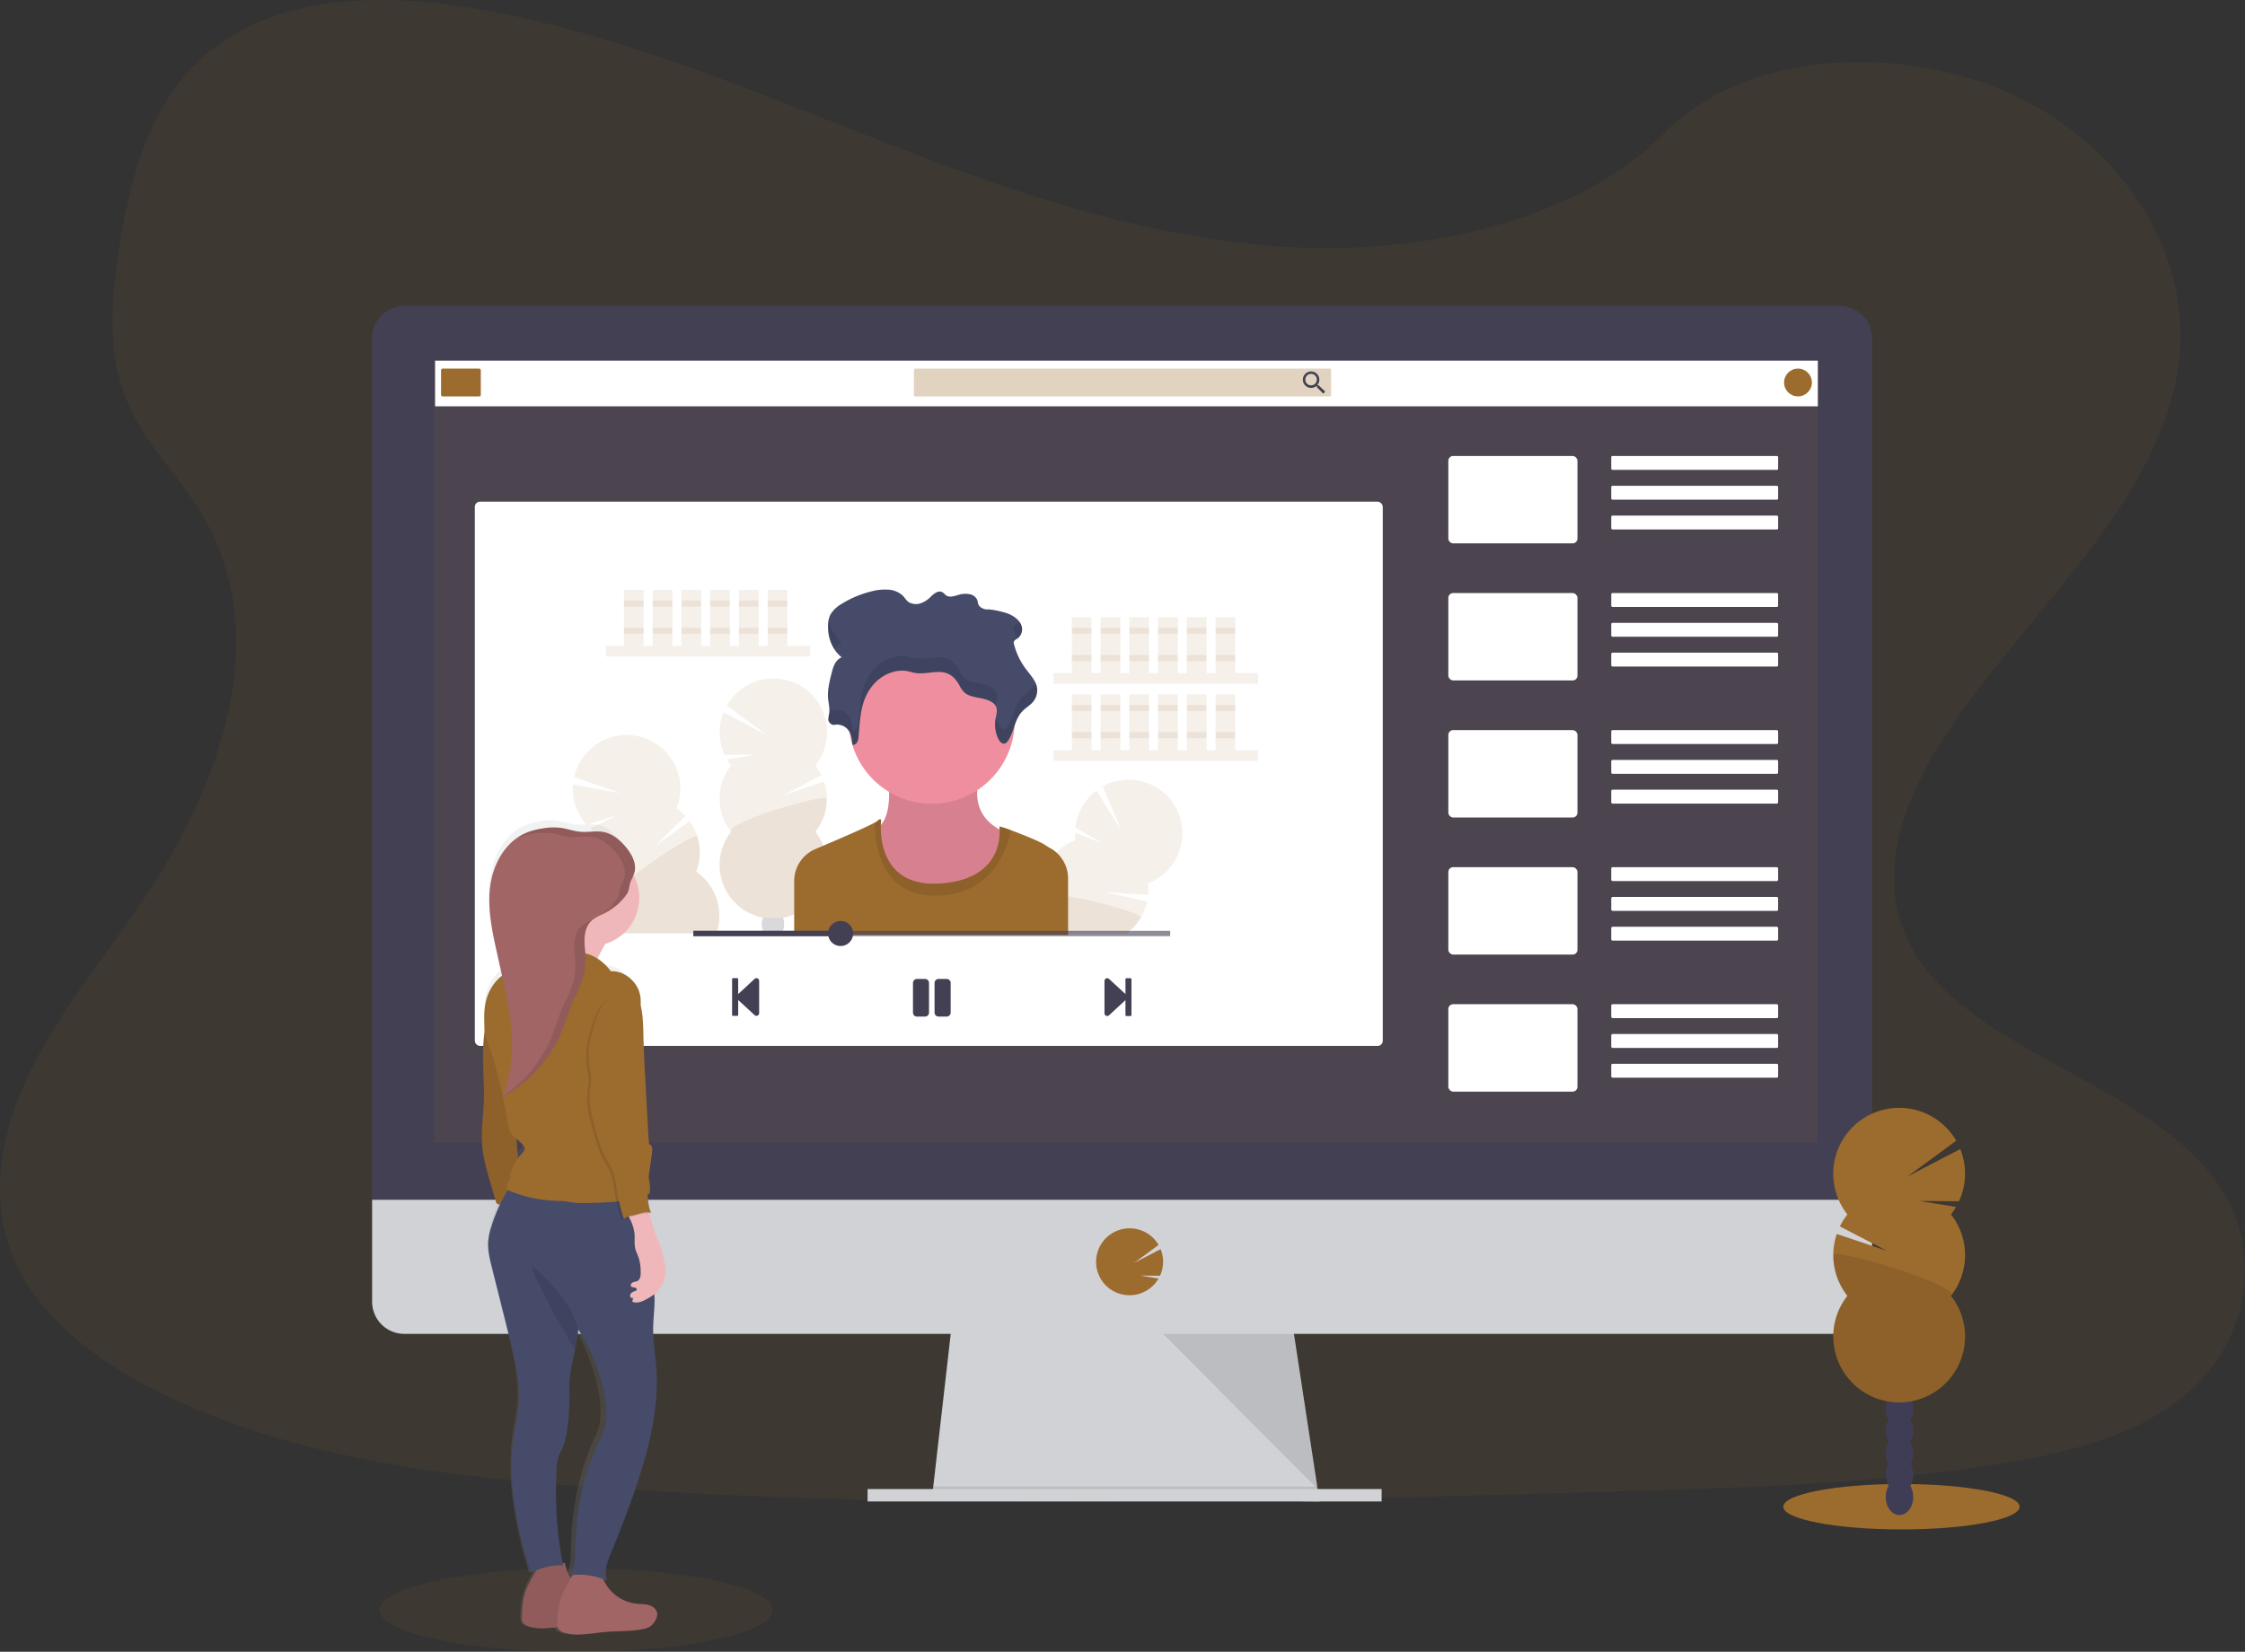 <svg data-name="Layer 1" xmlns="http://www.w3.org/2000/svg" width="1130" height="831.56" viewBox="0 0 1130 831.56"><rect x="0" y="0" width="1130" height="831.56" fill="#333333" stroke="none"/><defs><linearGradient id="a" x1="321.68" y1="857.11" x2="321.68" y2="447.21" gradientUnits="userSpaceOnUse"><stop offset="0" stop-color="gray" stop-opacity=".25"/><stop offset=".54" stop-color="gray" stop-opacity=".12"/><stop offset="1" stop-color="gray" stop-opacity=".1"/></linearGradient></defs><path d="M656.54 124.69C584.1 122.18 515.1 98.78 449.22 73.2S318.07 19.27 247.37 5.71c-45.48-8.72-97.49-9.93-134.13 14.43-35.27 23.46-46.66 64-52.78 101.55-4.61 28.28-7.32 58 5.3 84.51 8.77 18.37 24.34 33.82 35.11 51.42 37.45 61.26 11 136.79-29.62 196.59-19 28.06-41.13 54.82-55.82 84.69s-21.49 64.08-8.64 94.54c12.75 30.2 43.11 52.88 76 68.83 66.81 32.4 145.54 41.68 222.31 46.93 169.95 11.58 340.8 6.58 511.19 1.58 63.06-1.87 126.39-3.76 188.43-13.51 34.44-5.41 70-14 95-34.75 31.75-26.34 39.62-70.94 18.34-104-35.68-55.39-134.35-69.15-159.29-128.6-13.73-32.72.37-69.17 20.32-99.52 42.8-65.11 114.54-122.22 118.32-196.64 2.6-51.11-31.89-102.3-85.21-126.48-55.9-25.35-133.4-22.16-174.64 19.8-42.44 43.21-117.06 59.83-181.02 57.61z" fill="#9c6b2e" opacity=".1"/><path fill="#d0d2d5" d="M664.18 755.89l-195-2.5.57-5 9.43-82.5h171.25l12.6 82.5.96 6.25.19 1.25z"/><path opacity=".1" d="M663.99 754.64h-97.31l-97.5-1.25.57-5h193.28l.96 6.25z"/><path fill="#d0d2d5" d="M436.68 749.64h258.75v6.25H436.68z"/><path d="M942.3 170.37a16.27 16.27 0 0 0-16.19-16.35H203.5a16.27 16.27 0 0 0-16.2 16.35v438h755z" fill="#444053"/><path d="M187.3 604.02v51.3a16.2 16.2 0 0 0 16.2 16.2h722.61a16.2 16.2 0 0 0 16.19-16.2v-51.3z" fill="#d0d2d5"/><path fill="#9c6b2e" opacity=".1" d="M218.55 181.52H914.8v393.75H218.55z"/><path d="M568.55 652.05a16.89 16.89 0 0 0 13.28-6.44 17.21 17.21 0 0 0 1.31-1.93l-9.26-1.52 10 .08a16.85 16.85 0 0 0 .32-13.38l-13.43 7 12.39-9.1a16.87 16.87 0 1 0-27.87 18.88 16.87 16.87 0 0 0 13.26 6.41z" fill="#9c6b2e"/><path opacity=".1" d="M585.43 671.52l77.79 78.12-11.93-78.12h-65.86z"/><rect x="239" y="252.56" width="457" height="274" rx="2.6" fill="#fff"/><path fill="#fff" d="M219 181.56h696v23H219z"/><rect x="222" y="185.56" width="20" height="14" rx=".78" fill="#9c6b2e"/><rect x="460" y="185.56" width="210" height="14" rx=".58" fill="#9c6b2e" opacity=".3"/><path d="M663.77 194h-.51l-.19-.16a4.25 4.25 0 0 0 1-2.72 4.14 4.14 0 1 0-4.13 4.17 4.27 4.27 0 0 0 2.72-1l.19.16v.52l3.2 3.2 1-1zm-3.84 0a2.89 2.89 0 1 1 2.88-2.88 2.86 2.86 0 0 1-2.88 2.88z" fill="#444053"/><circle cx="905" cy="192.56" r="7" fill="#9c6b2e"/><rect x="729" y="229.56" width="65" height="44" rx="2.43" fill="#fff"/><rect x="811" y="229.56" width="84" height="7" rx=".61" fill="#fff"/><rect x="811" y="244.56" width="84" height="7" rx=".61" fill="#fff"/><rect x="811" y="259.56" width="84" height="7" rx=".61" fill="#fff"/><rect x="729" y="298.56" width="65" height="44" rx="2.43" fill="#fff"/><rect x="811" y="298.56" width="84" height="7" rx=".61" fill="#fff"/><rect x="811" y="313.56" width="84" height="7" rx=".61" fill="#fff"/><rect x="811" y="328.56" width="84" height="7" rx=".66" fill="#fff"/><rect x="729" y="367.56" width="65" height="44" rx="2.43" fill="#fff"/><rect x="811" y="367.56" width="84" height="7" rx=".66" fill="#fff"/><rect x="811" y="382.56" width="84" height="7" rx=".66" fill="#fff"/><rect x="811" y="397.56" width="84" height="7" rx=".66" fill="#fff"/><rect x="729" y="436.56" width="65" height="44" rx="2.43" fill="#fff"/><rect x="811" y="436.56" width="84" height="7" rx=".66" fill="#fff"/><rect x="811" y="451.56" width="84" height="7" rx=".66" fill="#fff"/><rect x="811" y="466.56" width="84" height="7" rx=".66" fill="#fff"/><rect x="729" y="505.56" width="65" height="44" rx="2.43" fill="#fff"/><rect x="811" y="505.56" width="84" height="7" rx=".66" fill="#fff"/><rect x="811" y="520.56" width="84" height="7" rx=".66" fill="#fff"/><rect x="811" y="535.56" width="84" height="7" rx=".66" fill="#fff"/><path fill="#9c6b2e" opacity=".1" d="M304.92 325.17h102.83v5.33H304.92zm9.14-28.18h9.9v28.18h-9.9zm14.47 0h9.9v28.18h-9.9zm14.47 0h9.9v28.18H343zm14.47 0h9.9v28.18h-9.9zm14.47 0h9.9v28.18h-9.9zm14.48 0h9.9v28.18h-9.9z"/><path fill="#9c6b2e" opacity=".1" d="M314.06 302.32h9.9v3.05h-9.9zm14.47 0h9.9v3.05h-9.9zm14.47 0h9.9v3.05H343zm14.47 0h9.9v3.05h-9.9zm14.47 0h9.9v3.05h-9.9zm14.48 0h9.9v3.05h-9.9zm-72.36 13.71h9.9v3.05h-9.9zm14.47 0h9.9v3.05h-9.9zm14.47 0h9.9v3.05H343zm14.47 0h9.9v3.05h-9.9zm14.47 0h9.9v3.05h-9.9zm14.48 0h9.9v3.05h-9.9zm143.95 22.85H633.2v5.33H530.37zm9.14-28.18h9.9v28.18h-9.9zm14.47 0h9.9v28.18h-9.9zm14.47 0h9.9v28.18h-9.9zm14.48 0h9.9v28.18h-9.9zm14.47 0h9.9v28.18h-9.9zm14.47 0h9.9v28.18h-9.9z"/><path fill="#9c6b2e" opacity=".1" d="M539.51 316.03h9.9v3.05h-9.9zm14.47 0h9.9v3.05h-9.9zm14.47 0h9.9v3.05h-9.9zm14.48 0h9.9v3.05h-9.9zm14.47 0h9.9v3.05h-9.9zm14.47 0h9.9v3.05h-9.9zm-72.36 13.71h9.9v3.05h-9.9zm14.47 0h9.9v3.05h-9.9zm14.47 0h9.9v3.05h-9.9zm14.48 0h9.9v3.05h-9.9zm14.47 0h9.9v3.05h-9.9zm14.47 0h9.9v3.05h-9.9zm-81.5 47.98H633.2v5.33H530.37zm9.14-28.18h9.9v28.18h-9.9zm14.47 0h9.9v28.18h-9.9zm14.47 0h9.9v28.18h-9.9zm14.48 0h9.9v28.18h-9.9zm14.47 0h9.9v28.18h-9.9zm14.47 0h9.9v28.18h-9.9z"/><path fill="#9c6b2e" opacity=".1" d="M539.51 354.87h9.9v3.05h-9.9zm14.47 0h9.9v3.05h-9.9zm14.47 0h9.9v3.05h-9.9zm14.48 0h9.9v3.05h-9.9zm14.47 0h9.9v3.05h-9.9zm14.47 0h9.9v3.05h-9.9zm-72.36 13.71h9.9v3.05h-9.9zm14.47 0h9.9v3.05h-9.9zm14.47 0h9.9v3.05h-9.9zm14.48 0h9.9v3.05h-9.9zm14.47 0h9.9v3.05h-9.9zm14.47 0h9.9v3.05h-9.9zM368 385.44a28.45 28.45 0 0 1-2.1-3.09l14.81-2.43-16 .12a27.06 27.06 0 0 1-.52-21.38l21.45 11.12-19.81-14.56a27 27 0 1 1 44.57 30.2 26.24 26.24 0 0 1 3.08 4.92l-19.22 10 20.49-6.87a27 27 0 0 1-4.35 25.31 27 27 0 1 1-42.4 0 27 27 0 0 1 0-33.37z"/><path d="M416.18 402.12a26.89 26.89 0 0 1-5.78 16.66 27 27 0 1 1-42.4 0c-3.63-4.57 48.18-19.69 48.18-16.66z" fill="#9c6b2e" opacity=".1"/><path d="M393.52 469.66a2.53 2.53 0 0 1 .13.22h-9.16c.05-.07.08-.15.13-.22a8.87 8.87 0 0 1-1.18-4.51 9.26 9.26 0 0 1 .55-3.18c.51.08 1.14.17 1.87.25a32.1 32.1 0 0 0 6.39 0q.92-.09 1.89-.24a.09.09 0 0 0 0 .05 9 9 0 0 1 .54 3.13 8.87 8.87 0 0 1-1.16 4.5z" fill="#3f3d56" opacity=".2"/><path d="M360.6 469.88h-51c-.11-.29-.21-.6-.3-.9a26.85 26.85 0 0 1 .59-17.64 27 27 0 0 1-9.85-31.89 25.83 25.83 0 0 1-2.91-2.33l13.42-6.69-15.26 4.84a27 27 0 0 1-6.8-20.27l23.81 4.3-23.22-8.07a27 27 0 1 1 51.49 15.7 27.35 27.35 0 0 1 4.43 3.85l-15.42 15.21 17.55-12.62a27 27 0 0 1 3.32 25.5 27 27 0 0 1 10.15 31.01z" fill="#9c6b2e" opacity=".1"/><path d="M360.6 469.88h-51c-.11-.29-.21-.6-.3-.9a26.85 26.85 0 0 1 .59-17.64c-4.8-3.32 40.23-33.07 41.12-30.17a26.88 26.88 0 0 1-.59 17.65 27 27 0 0 1 10.18 31.06zm230.75-36.54a26.9 26.9 0 0 1-13.51 11.36 27.4 27.4 0 0 1 .11 5.8l-21.61-1.3 21.11 4.58a27 27 0 0 1-3.22 8.16 26.57 26.57 0 0 1-7.2 7.9h-29.42v.77h-30c.06-.26.12-.51.19-.77a27 27 0 0 1 16.45-18.31 27 27 0 0 1 17.13-28.64 27.36 27.36 0 0 1-.22-3.73l13.95 5.51-13.8-8.11a27 27 0 0 1 10.59-18.58l12.71 20.58-9.53-22.66a27 27 0 0 1 36.27 37.44z" fill="#9c6b2e" opacity=".1"/><path d="M574.23 461.98a26.57 26.57 0 0 1-7.2 7.9h-29.42v.77h-30c.06-.26.12-.51.19-.77a27 27 0 0 1 16.45-18.31c-.25-2 5.56-1.7 13.31-.4 15.19 2.55 37.7 9.09 36.67 10.81z" fill="#9c6b2e" opacity=".1"/><path d="M446.71 389.97s3.7 20-4.56 26.53 7 45.67 32.18 41.1 35.44-37.4 35.44-37.4-25.22-5.22-15.87-31.75z" fill="#ee8e9e"/><path d="M446.71 389.97s3.7 20-4.56 26.53 7 45.67 32.18 41.1 35.44-37.4 35.44-37.4-25.22-5.22-15.87-31.75z" opacity=".1"/><circle cx="469" cy="362.9" r="41.75" fill="#ee8e9e"/><path d="M537.61 442.27v28.38H399.75v-27.09a17.48 17.48 0 0 1 10.67-16.1l3.95-1.68c10-4.26 22.15-9.55 26.12-11.75a6.53 6.53 0 0 0 1.22-.79c2.17-2.17 1.74.65 1.74.65s-.06.54-.1 1.47c-.24 6.39.68 31.5 30.11 29.41 28.71-2 30-21.42 29.71-27.13a15.45 15.45 0 0 0-.13-1.58 37.09 37.09 0 0 1 5.81 1.9c6 2.22 14.86 5.78 17.23 7.46.74.52 1.64 1.06 2.62 1.61a17.23 17.23 0 0 1 3.1 2.21 17.51 17.51 0 0 1 5.81 13.03z" fill="#9c6b2e"/><path d="M508.85 417.96c-2.43 11.26-10.06 32.35-37.56 32.9-29.3.58-31-28.56-30.81-36.83a5.91 5.91 0 0 0 1.23-.79c2.18-2.17 1.74.65 1.74.65s-3.69 33.27 30 30.88 29.55-28.7 29.55-28.7c0-.16 2.51.71 5.85 1.89z" opacity=".1"/><path d="M419.58 364.99a7.15 7.15 0 0 1 7.53 2.75c1.52 2.13 1.75 4.7 1.94 7.16 1.81.38 2.83-1.67 3-3.22.67-6.31.72-12.74 2.84-18.84s6.75-12 13.86-14.33a16.08 16.08 0 0 1 7.57-.72c1.51.25 2.93.78 4.43 1 5.2.86 10.85-1.6 15.72.11 3.06 1.08 5 3.57 6.43 6.06a13.08 13.08 0 0 0 2.5 3.63c2.07 1.86 5.31 2.34 8.28 2.92s6.21 1.59 7.48 3.88c1.14 2.07.3 4.46-.08 6.7a16.42 16.42 0 0 0 1.69 10.37c.55 1 1.67 2.21 3 1.88a2.63 2.63 0 0 0 1.42-1.15c3.41-4.78 3.32-11 7.6-15.31 1.43-1.44 3.28-2.56 4.67-4a9.08 9.08 0 0 0 2.42-8.24c-.77-3.3-3.41-6-5.54-8.9a35 35 0 0 1-5.93-12.31 2.23 2.23 0 0 1 0-1.61 4.29 4.29 0 0 1 1.52-1.24 5.74 5.74 0 0 0 1.94-7.33c-1.21-2.47-3.87-4.35-6.87-5.47a44.8 44.8 0 0 0-9.37-2c-2.1.3-4.56-.89-5.21-2.57-.29-.75-.29-1.56-.58-2.31a5.3 5.3 0 0 0-4-2.8 11.7 11.7 0 0 0-5.35.38c-2 .56-4.27 1.4-6 .42-.91-.51-1.41-1.44-2.39-1.86-2-.84-4.06.86-5.49 2.26a13.36 13.36 0 0 1-4.95 3.33 7.37 7.37 0 0 1-6.14-.41c-1.37-.87-2.06-2.27-3.15-3.38a11.86 11.86 0 0 0-7.45-3 26.23 26.23 0 0 0-8.41.92 50.78 50.78 0 0 0-14.77 6.2 15.87 15.87 0 0 0-5.67 5.27 12 12 0 0 0-1.27 5.43c-.22 5.91 1.74 12.13 6.85 16.27-3.12 1.3-4.17 4.49-4.9 7.32-1.17 4.52-2.34 9.11-1.9 13.71.22 2.38.87 4.76.52 7.13a15.36 15.36 0 0 0-.46 3.41 3.27 3.27 0 0 0 2.67 2.49z" fill="#454b69"/><path d="M521.23 343.78a9.76 9.76 0 0 1-1.8 2.66c-1.39 1.46-3.24 2.59-4.67 4-4.28 4.28-4.19 10.54-7.6 15.32a2.57 2.57 0 0 1-1.42 1.14c-1.3.34-2.42-.84-3-1.88a17.2 17.2 0 0 1-1.49-4l-.2 1a16.42 16.42 0 0 0 1.69 10.37c.55 1 1.67 2.21 3 1.88a2.63 2.63 0 0 0 1.42-1.15c3.41-4.78 3.32-11 7.6-15.31 1.43-1.44 3.28-2.56 4.67-4a9.08 9.08 0 0 0 2.42-8.24 10.74 10.74 0 0 0-.62-1.79zm-9.32-29.6a4.19 4.19 0 0 0-1.52 1.24 2.21 2.21 0 0 0 0 1.6 33.82 33.82 0 0 0 1.51 4.56 5.74 5.74 0 0 0 1.94-7.33 7 7 0 0 0-.7-1.17 5.76 5.76 0 0 1-1.23 1.1zm-88.2 9.27a18.54 18.54 0 0 1-6.55-11.59 15.62 15.62 0 0 0-.3 2.72 20.82 20.82 0 0 0 3.29 12.37 7 7 0 0 1 3.56-3.5zm77.37 31.27c.38-2.25 1.22-4.64.08-6.7-1.27-2.3-4.51-3.3-7.48-3.88s-6.21-1.07-8.28-2.92a13.08 13.08 0 0 1-2.5-3.63c-1.41-2.49-3.37-5-6.43-6.06-4.87-1.71-10.52.74-15.72-.11-1.5-.25-2.92-.77-4.43-1a16 16 0 0 0-7.57.72c-7.11 2.34-11.74 8.24-13.86 14.33s-2.17 12.52-2.84 18.84c-.17 1.54-1.19 3.6-3 3.22-.19-2.47-.42-5-1.94-7.17a7.15 7.15 0 0 0-7.53-2.74 3.66 3.66 0 0 1-2.11-1.35 11.59 11.59 0 0 1 0 2.76 15.36 15.36 0 0 0-.46 3.41 3.27 3.27 0 0 0 2.61 2.57 7.15 7.15 0 0 1 7.53 2.75c1.52 2.13 1.75 4.7 1.94 7.16 1.81.38 2.83-1.67 3-3.22.67-6.31.72-12.74 2.84-18.84s6.75-12 13.86-14.33a16.08 16.08 0 0 1 7.57-.72c1.51.25 2.93.78 4.43 1 5.2.86 10.85-1.6 15.72.11 3.06 1.08 5 3.57 6.43 6.06a13.08 13.08 0 0 0 2.5 3.63c2.07 1.86 5.31 2.34 8.28 2.92s6 1.52 7.33 3.64c-.05-.15 0-.3.03-.45zm-83.65-3.11a19 19 0 0 0-.33-5.57 24.82 24.82 0 0 0-.19 5.84c0 .5.11 1 .18 1.49.11-.59.26-1.17.34-1.76z" opacity=".1"/><path d="M368.49 511v-18.05a.51.51 0 0 1 .51-.51h2.05a.51.51 0 0 1 .51.51v7.51l8.32-7.71a1.36 1.36 0 0 1 2.23 1v16.35a1.36 1.36 0 0 1-2.23 1l-8.32-7.66v7.47a.51.51 0 0 1-.51.51H369a.51.51 0 0 1-.51-.42zm201.03-18.05V511a.51.51 0 0 1-.52.51h-2a.51.51 0 0 1-.51-.51v-7.51l-8.32 7.7a1.37 1.37 0 0 1-2.24-1v-16.41a1.37 1.37 0 0 1 2.24-1l8.32 7.66v-7.46a.51.51 0 0 1 .51-.51h2a.51.51 0 0 1 .52.48zm-103.91 18.83h-4.07a2 2 0 0 1-2-2v-14.94a2 2 0 0 1 2-2h4.07a2 2 0 0 1 2 2v14.94a2 2 0 0 1-2 2zm12.9-2v-14.94a2 2 0 0 0-2-2h-4.11a2 2 0 0 0-2 2v14.94a2 2 0 0 0 2 2h4.07a2 2 0 0 0 2.04-2z" fill="#444053"/><path fill="#444053" opacity=".6" d="M349 468.62h240v2.67H349z"/><circle cx="423.11" cy="469.95" r="6.33" fill="#444053"/><path fill="#444053" d="M349 468.62h74.11v2.67H349z"/><ellipse cx="957.08" cy="758.54" rx="59.47" ry="11.44" fill="#9c6b2e"/><ellipse cx="956.09" cy="753.68" rx="6.92" ry="9.06" fill="#3f3d56"/><ellipse cx="956.09" cy="742.6" rx="6.92" ry="9.06" fill="#3f3d56"/><ellipse cx="956.09" cy="731.53" rx="6.92" ry="9.06" fill="#3f3d56"/><ellipse cx="956.09" cy="720.45" rx="6.92" ry="9.06" fill="#3f3d56"/><ellipse cx="956.09" cy="709.37" rx="6.92" ry="9.06" fill="#3f3d56"/><ellipse cx="956.09" cy="698.29" rx="6.92" ry="9.06" fill="#3f3d56"/><ellipse cx="956.09" cy="687.21" rx="6.92" ry="9.06" fill="#3f3d56"/><path d="M982 611.41a34.28 34.28 0 0 0 2.58-3.8l-18.2-3 19.68.15a33.27 33.27 0 0 0 .63-26.28l-26.38 13.7 24.34-17.89a33.17 33.17 0 1 0-54.78 37.12 33.85 33.85 0 0 0-3.78 6l23.62 12.27-25.18-8.45a33.19 33.19 0 0 0 5.34 31.14 33.16 33.16 0 1 0 52.14 0 33.18 33.18 0 0 0 0-41z" fill="#9c6b2e"/><path d="M922.78 631.91a33 33 0 0 0 7.09 20.5 33.16 33.16 0 1 0 52.14 0c4.44-5.63-59.23-24.22-59.23-20.5z" opacity=".1"/><ellipse cx="290" cy="810.56" rx="99" ry="21" fill="#9c6b2e" opacity=".1"/><path d="M358.15 842.34c-2-.73-4.14-.61-6.23-.84a19.28 19.28 0 0 1-11.46-5.56 21 21 0 0 1-4.58-7c.66.24 1.32.49 2 .76-2-4.67.1-9.91 1.94-14.63q4.68-12 8.85-24.13c7-20.49 13-41.8 12.87-63.6 0-7.88-1.45-15.33-1.73-23.2-.21-5.84.69-11.67.65-17.52 0-.82 0-1.63-.06-2.45a15.53 15.53 0 0 0 5.27-12.66 30.48 30.48 0 0 0-.53-3.68 59.68 59.68 0 0 0-1.4-6.26c-.66-2.17-1.56-4.25-2.33-6.37-1.49-4.11-2.5-8.39-3.77-12.57a4.33 4.33 0 0 1 1.36.37 2.93 2.93 0 0 1-.64-1.31 32.41 32.41 0 0 1-1.2-8.17l.85-.38a21.27 21.27 0 0 0-.41-8.09c.48-4.29 1.23-8.61 1.69-12.88.17-1.6.1-3.61-1.37-4-.3-2.29-.42-4.61-.54-6.92q-.63-12.09-1.25-24.17c-.42-8.09-.84-16.17-1-24.27-.11-5.14-.17-10.46-1.39-15.38a18.6 18.6 0 0 0-.71-7c-1.86-5.89-7.64-10.56-13.5-10.23a26.86 26.86 0 0 0-6.39-6.46c1.17-2.62 2.57-5.32 3.72-7.44 9.38-3.05 16.24-12.3 16.24-23.3a25.43 25.43 0 0 0-2.75-11.59 12.52 12.52 0 0 0 .44-1.35 11.09 11.09 0 0 0-.45-6.49 19 19 0 0 0-1-2.32c-.26-.5-.54-1-.83-1.48L348 459c-.31-.47-.63-.92-1-1.36a33.1 33.1 0 0 0-2.28-2.74 22.56 22.56 0 0 0-3.28-2.92 14.46 14.46 0 0 0-5.4-2.49 16.46 16.46 0 0 0-3.43-.31c-.69 0-1.39 0-2.08.06-1.4.08-2.79.18-4.18.17-.46 0-.93 0-1.39-.07a50.63 50.63 0 0 1-7.24-1.51l-1.2-.25c-.41-.08-.81-.15-1.22-.2a22.89 22.89 0 0 0-3.31-.2h-1.11a30.68 30.68 0 0 0-3.31.34l-1.1.17a31.6 31.6 0 0 0-8.05 2.39c-.33.15-.67.32-1 .5l-.2.11c-.27.14-.54.29-.8.45l-.15.09-.85.54-.07.05c-7.94 5.34-12.63 15.46-13.82 25.5-1.33 11.27 1 22.63 3.33 33.72l2.1 10c.09.45.19.89.28 1.34a22 22 0 0 0-6.59 9.14c-2 5-2.05 10.41-1.89 15.83 0 1.1.06 2.2.17 3.3-.25 2.08-.47 4.17-.61 6.27-.63 9.7.55 19.45.24 29.17-.24 7.49-1.37 15-.82 22.44.48 6.6 2.25 13 4 19.37l2.52 9.08a2.41 2.41 0 0 0 .63 1.25 1.9 1.9 0 0 0 1.41.29 85.12 85.12 0 0 0-4.1 11.48 35.5 35.5 0 0 0-1.48 7.38c-.33 4.58.73 9.13 1.79 13.58q2.4 10 4.78 20.08 1.68 7.05 3.35 14.09c2.2 9.26 4.41 18.58 4.82 28.11a61.05 61.05 0 0 1-1 14.29 124.52 124.52 0 0 0-1.24 42.83 210 210 0 0 0 8.09 35.41c.81-.43 1.63-.83 2.47-1.2l-.35.65q-1.73 3-3.2 6.15a35 35 0 0 0-1.71 4.21c-1.28 4-1.48 8.26-1.66 12.47a6.1 6.1 0 0 0 .21 2.41c.55 1.51 2.13 2.28 3.6 2.7 4.32 1.23 8.81.79 13.3.21a1.61 1.61 0 0 0 .09.29c.55 1.51 2.12 2.28 3.6 2.7 6.18 1.76 12.7.1 19.07-.5s12.63-.16 18.76-1.63a8.93 8.93 0 0 0 2.6-1 8.51 8.51 0 0 0 3.28-4.55 5.83 5.83 0 0 0 .38-1.49c.25-2.19-1.62-4.12-3.6-4.85zM337 749.73a25.2 25.2 0 0 1-2 6.78 129.4 129.4 0 0 0-10.26 32.17 149.15 149.15 0 0 0-2.27 22.25c-.1 5.5.11 11.26-2.18 16.2l.83-.13c-.26.48-.51 1-.75 1.38l-.12.22a21.68 21.68 0 0 1-2.73-7.66c0-.09-.45-.16-1.14-.2a206.93 206.93 0 0 1-2.92-47.89 22.17 22.17 0 0 1 .8-5.75c.51-1.61 1.37-3.08 2-4.64a34.09 34.09 0 0 0 2-8.14 115.64 115.64 0 0 0 1.26-21.52c-.24-6.79 1.33-13.54 2.67-20.3.64-3.21 1.23-6.43 1.55-9.65l.06-.65a96.87 96.87 0 0 1 12.28 31.88 45.6 45.6 0 0 1 .92 15.65zm-42.8-144.52l.32.28a22 22 0 0 1 2.66 2.79 3.69 3.69 0 0 1 .84 1.54c.3 1.46-.91 2.7-1.9 3.77a17 17 0 0 0-1.21 1.46q-.32-4.92-.68-9.84z" transform="translate(-35 -34.22)" fill="url(#a)"/><path d="M245.36 508.31l-1.1 8.49c-.37 2.88-.74 5.75-.94 8.64-.67 9.62.57 19.28.25 28.92-.26 7.42-1.44 14.83-.87 22.24.51 6.54 2.37 12.9 4.23 19.2l2.64 9a2.38 2.38 0 0 0 .66 1.24 2.33 2.33 0 0 0 1.69.27l11.72-1.06c-.75-3.44-1.58-7-2-10.53-.32-2.76-.51-5.54-.71-8.32-.62-8.66-1.33-17.32-2-26l-1.25-15.2c-.53-6.6-1.08-13.23-2.74-19.64a39.09 39.09 0 0 0-9.58-17.25z" fill="#9c6b2e"/><path d="M245.36 508.31l-1.1 8.49c-.37 2.88-.74 5.75-.94 8.64-.67 9.62.57 19.28.25 28.92-.26 7.42-1.44 14.83-.87 22.24.51 6.54 2.37 12.9 4.23 19.2l2.64 9a2.38 2.38 0 0 0 .66 1.24 2.33 2.33 0 0 0 1.69.27l11.72-1.06c-.75-3.44-1.58-7-2-10.53-.32-2.76-.51-5.54-.71-8.32-.62-8.66-1.33-17.32-2-26l-1.25-15.2c-.53-6.6-1.08-13.23-2.74-19.64a39.09 39.09 0 0 0-9.58-17.25z" opacity=".1"/><path d="M266.24 797.33a35.81 35.81 0 0 0-1.8 4.18c-1.34 3.95-1.54 8.19-1.74 12.36a6 6 0 0 0 .22 2.39c.58 1.5 2.24 2.26 3.79 2.67 6.49 1.75 13.33.11 20-.49s13.26-.16 19.7-1.61a10.06 10.06 0 0 0 2.73-.95 8.51 8.51 0 0 0 3.45-4.5 5.88 5.88 0 0 0 .39-1.48c.21-2.2-1.7-4.1-3.78-4.82s-4.35-.61-6.54-.83a20.6 20.6 0 0 1-18.24-17.21c-.08-.48-10.84-.19-12 .43-1.32.73-2.12 2.54-2.87 3.77q-1.77 2.97-3.31 6.09z" fill="#a26565"/><path d="M266.24 797.33a35.81 35.81 0 0 0-1.8 4.18c-1.34 3.95-1.54 8.19-1.74 12.36a6 6 0 0 0 .22 2.39c.58 1.5 2.24 2.26 3.79 2.67 6.49 1.75 13.33.11 20-.49s13.26-.16 19.7-1.61a10.06 10.06 0 0 0 2.73-.95 8.51 8.51 0 0 0 3.45-4.5 5.88 5.88 0 0 0 .39-1.48c.21-2.2-1.7-4.1-3.78-4.82s-4.35-.61-6.54-.83a20.6 20.6 0 0 1-18.24-17.21c-.08-.48-10.84-.19-12 .43-1.32.73-2.12 2.54-2.87 3.77q-1.77 2.97-3.31 6.09z" opacity=".1"/><path d="M284.09 800.51a34 34 0 0 0-1.8 4.17c-1.35 4-1.55 8.19-1.74 12.36a5.83 5.83 0 0 0 .22 2.39c.57 1.5 2.23 2.26 3.78 2.68 6.49 1.74 13.34.1 20-.5s13.27-.16 19.7-1.61a9.62 9.62 0 0 0 2.73-1 8.47 8.47 0 0 0 3.45-4.5 5.88 5.88 0 0 0 .39-1.48c.21-2.19-1.7-4.1-3.78-4.82s-4.35-.6-6.54-.83a20.61 20.61 0 0 1-18.24-17.2c-.08-.48-10.84-.2-12 .42-1.33.73-2.13 2.54-2.88 3.77-1.14 2.03-2.26 4.07-3.29 6.15z" fill="#a26565"/><path d="M330.62 694.28c.14 21.61-6.14 42.73-13.51 63q-4.38 12.06-9.29 23.91c-1.94 4.68-4.13 9.88-2.05 14.5-6-2.28-12.1-3.62-18.41-2.57 2.4-4.9 2.17-10.6 2.28-16a140.3 140.3 0 0 1 2.36-22.05 123 123 0 0 1 10.79-31.89 24.3 24.3 0 0 0 2.09-6.72c.82-5.14.18-10.42-.89-15.51a92.47 92.47 0 0 0-12.9-31.6l-.06.64a93.27 93.27 0 0 1-1.62 9.57c-1.41 6.69-3.06 13.39-2.81 20.12a108.83 108.83 0 0 1-1.32 21.33 32.43 32.43 0 0 1-2.15 8.06c-.69 1.55-1.59 3-2.13 4.61a21 21 0 0 0-.84 5.7c-.8 16.27 0 32.79 3.32 48.74-5.57-.44-11.14 1.17-16.12 3.67a198.54 198.54 0 0 1-8.5-35.1 116.62 116.62 0 0 1 1.3-42.46 56.42 56.42 0 0 0 1.05-14.15c-.43-9.45-2.75-18.69-5.06-27.87l-3.52-14q-2.5-10-5-19.91c-1.11-4.41-2.23-8.92-1.88-13.46a33.4 33.4 0 0 1 1.56-7.32 81.69 81.69 0 0 1 11.07-22.64c19.27 1.08 38.77-.72 58-2.2a3.89 3.89 0 0 1 2.72.46 3.85 3.85 0 0 1 1.1 2.48l7.23 41a103 103 0 0 1 2.05 17.3c0 5.8-.9 11.58-.68 17.37.3 7.8 1.78 15.18 1.82 22.99z" fill="#454b69"/><path d="M291.05 669.99a93.27 93.27 0 0 1-1.62 9.57c-4.19-7.25-8.71-14.32-12.57-21.75-1-1.91-1.94-3.85-2.89-5.79l-2.85-5.8c-.53-1.09-1.06-2.18-1.54-3.29a23.77 23.77 0 0 1-1.79-5c1.4-.26 4.86 3.52 5.9 4.51a80.64 80.64 0 0 1 6 6.64 72.81 72.81 0 0 1 6.26 8.2 39.88 39.88 0 0 1 5.1 12.71z" opacity=".1"/><path d="M307.1 471.08s-10.7 17.05-8.72 20.62-33.7-3.17-33.7-3.17 19.43-17.05 17.44-24.19 24.98 6.74 24.98 6.74z" fill="#efb7b9"/><circle cx="297.59" cy="452.05" r="24.19" fill="#efb7b9"/><path d="M307.46 488.96a24.56 24.56 0 0 0-10.17-8.18 36.38 36.38 0 0 0-7.23-1.78l-9.65-1.7c-2.36-.42-4.89-.81-7.09.16a11.62 11.62 0 0 0-3 2.21c-3.35 3.11-6.6 6.52-10.81 8.32-1.15.49-2.35.85-3.5 1.34-4.71 2-8.23 6.26-10.22 11-2.1 4.94-2.16 10.31-2 15.68a27.56 27.56 0 0 0 .55 5.52 35.57 35.57 0 0 0 1.83 5.06 92.57 92.57 0 0 1 3.34 10.73q3.75 14.35 6.24 29a10.87 10.87 0 0 0 1.21 4 14.36 14.36 0 0 0 3.34 3.21 20.86 20.86 0 0 1 2.79 2.77 3.62 3.62 0 0 1 .91 1.48c.31 1.44-1 2.68-2 3.73a18.06 18.06 0 0 0-4.52 7.87 3.17 3.17 0 0 0-.72 2.17 3.8 3.8 0 0 1 .23 1.72 3.88 3.88 0 0 1-.91 1.41 5.33 5.33 0 0 0-1 4.28 67.89 67.89 0 0 0 23.68 5.54c2 .1 4 .1 6 .34 1.42.18 2.82.47 4.24.64a45.78 45.78 0 0 0 6.2.16c10.77-.22 21.85-.49 31.74-4.76.93-5.07-1.08-10.24-2.34-15.24-2-8-2.5-16.19-4-24.26-1-5.51-2.5-10.94-3.35-16.49s-1-11.3.48-16.7c1.35-4.78 1.76-9.66 3.16-14.43s2.38-9.94.8-14.66c-2-5.84-8.07-10.47-14.23-10.14z" fill="#9c6b2e"/><path d="M319.34 439.22c1.18-4.29-1.14-8.76-3.9-12.25-3-3.75-6.82-7.13-11.51-8.07-3.81-.77-7.76.16-11.64-.15-3.43-.27-6.73-1.51-10.14-2a32.12 32.12 0 0 0-9.28.35 35.25 35.25 0 0 0-8.45 2.36c-10.3 4.57-16.33 15.83-17.73 27s1.05 22.43 3.49 33.42l2.21 9.94c2.3 10.35 4.6 20.74 5.21 31.32s-.53 21.44-4.88 31.1a66.89 66.89 0 0 0 30.73-34.79c1.56-4.09 2.72-8.34 4.46-12.36 1.49-3.46 3.4-6.74 4.72-10.27a33.36 33.36 0 0 0 2.11-12.47c-.08-3.2-.61-6.38-.52-9.58s.91-6.53 3.12-8.85c2-2.05 4.75-3 7.28-4.33a30.31 30.31 0 0 0 10.19-8.5c1.59-2.08 1.68-3 2.08-5.36s1.83-4.24 2.45-6.51z" fill="#a26565"/><path d="M319.37 620.93c.25 2.49-.2 5 .34 7.47.41 1.84 1.36 3.5 1.92 5.3a25.2 25.2 0 0 1 .85 6.37c.08 1.8-.06 4-1.66 4.84-.7.37-1.54.37-2.27.69s-1.35 1.19-.93 1.87 1.14.57 1.8.7 1.37.81 1 1.36a1.14 1.14 0 0 1-.58.37 7.08 7.08 0 0 0-1.88.9 1.92 1.92 0 0 0-.77 1.83 1.13 1.13 0 0 0 1.61.74 5 5 0 0 0-.47 2c2.56 1.1 5.43-.34 7.83-1.73a29.49 29.49 0 0 0 3-1.92 15 15 0 0 0 5.84-12.77 29.79 29.79 0 0 0-.57-3.65 54.92 54.92 0 0 0-1.47-6.21c-.69-2.15-1.63-4.2-2.44-6.31-1.72-4.49-2.83-9.19-4.39-13.74a2.08 2.08 0 0 0-.75-1.19 2.11 2.11 0 0 0-1.11-.21 18.19 18.19 0 0 0-5.21.48c-1 .3-2.71 1-3.18 2s.28 1.84.73 2.67a22.38 22.38 0 0 1 2.76 8.14z" fill="#efb7b9"/><path d="M317.74 499.42a7.33 7.33 0 0 1 1.28 1.78c3.44 6.25 3.48 13.72 3.64 20.85.18 8 .62 16 1.06 24.05l1.31 24c.13 2.29.25 4.58.58 6.85 1.54.39 1.6 2.39 1.43 4-1.11 9.78-3.86 19.85-1 29.26a2.94 2.94 0 0 0 .67 1.3 7.81 7.81 0 0 0-4.47-.06c-1.43.3-2.81.83-4.25 1.16-1.82.41-3.88.59-5.12 2a99.24 99.24 0 0 1-3.35-12.92c-.68-4-.87-8.12-2.49-11.82-.65-1.49-1.53-2.87-2.33-4.3-4.19-7.48-6.25-15.93-8.26-24.27a35.43 35.43 0 0 1-.64-12.06 41.47 41.47 0 0 0 .5-5.55 42.64 42.64 0 0 0-.77-5.84 39.15 39.15 0 0 1 1.17-16.91c1.5-5.09 2.82-10.45 6-14.73s9.73-6.72 15.04-6.79z" opacity=".1"/><path d="M318.93 498.62a7.39 7.39 0 0 1 1.28 1.79c3.44 6.24 3.48 13.72 3.64 20.85.18 8 .62 16 1.06 24l1.31 24c.13 2.29.25 4.58.58 6.85 1.54.39 1.6 2.39 1.42 4-1.1 9.78-3.85 19.84-1 29.26a2.94 2.94 0 0 0 .67 1.3 7.81 7.81 0 0 0-4.47-.06c-1.43.3-2.81.83-4.25 1.15-1.82.42-3.88.59-5.12 2a98.21 98.21 0 0 1-3.32-12.98c-.68-4-.87-8.11-2.49-11.81a48.28 48.28 0 0 0-2.33-4.3c-4.2-7.48-6.25-15.94-8.26-24.28a35.42 35.42 0 0 1-.64-12.06 26 26 0 0 0-.27-11.39 39.1 39.1 0 0 1 1.17-16.9c1.5-5.09 2.82-10.45 6-14.73s9.71-6.61 15.02-6.69z" fill="#9c6b2e"/><path d="M315.44 426.97c-3-3.75-6.82-7.13-11.51-8.07-3.81-.77-7.76.16-11.64-.15-3.43-.27-6.73-1.51-10.14-2a32.12 32.12 0 0 0-9.28.35 35.25 35.25 0 0 0-8.45 2.36 25.09 25.09 0 0 0-4.17 2.37 35.56 35.56 0 0 1 7.47-2 32 32 0 0 1 9.27-.35c3.42.44 6.71 1.67 10.15 1.94 3.87.31 7.82-.61 11.64.15 4.69.94 8.53 4.33 11.5 8.08 2.77 3.48 5.08 7.95 3.91 12.25-.62 2.26-2.06 4.24-2.45 6.57s-.49 3.28-2.09 5.36a30.38 30.38 0 0 1-7.34 6.83c.77-.36 1.56-.72 2.31-1.11a30.31 30.31 0 0 0 10.19-8.5c1.59-2.08 1.68-3 2.08-5.36s1.83-4.3 2.45-6.57c1.18-4.19-1.14-8.66-3.9-12.15zm-18.1 37.01a10 10 0 0 1 1.35-1.17c-2.31 1.12-4.74 2.1-6.51 4-2.21 2.31-3 5.65-3.12 8.85s.45 6.38.52 9.57a33.41 33.41 0 0 1-2.11 12.48c-1.32 3.53-3.23 6.8-4.72 10.27-1.73 4-2.89 8.26-4.45 12.35a67 67 0 0 1-25.41 31.62c-.06.13-.11.27-.17.4a66.89 66.89 0 0 0 30.73-34.79c1.56-4.09 2.72-8.34 4.46-12.36 1.49-3.46 3.4-6.74 4.72-10.27a33.36 33.36 0 0 0 2.11-12.47c-.08-3.2-.61-6.38-.52-9.58s.91-6.58 3.12-8.9z" opacity=".1"/></svg>